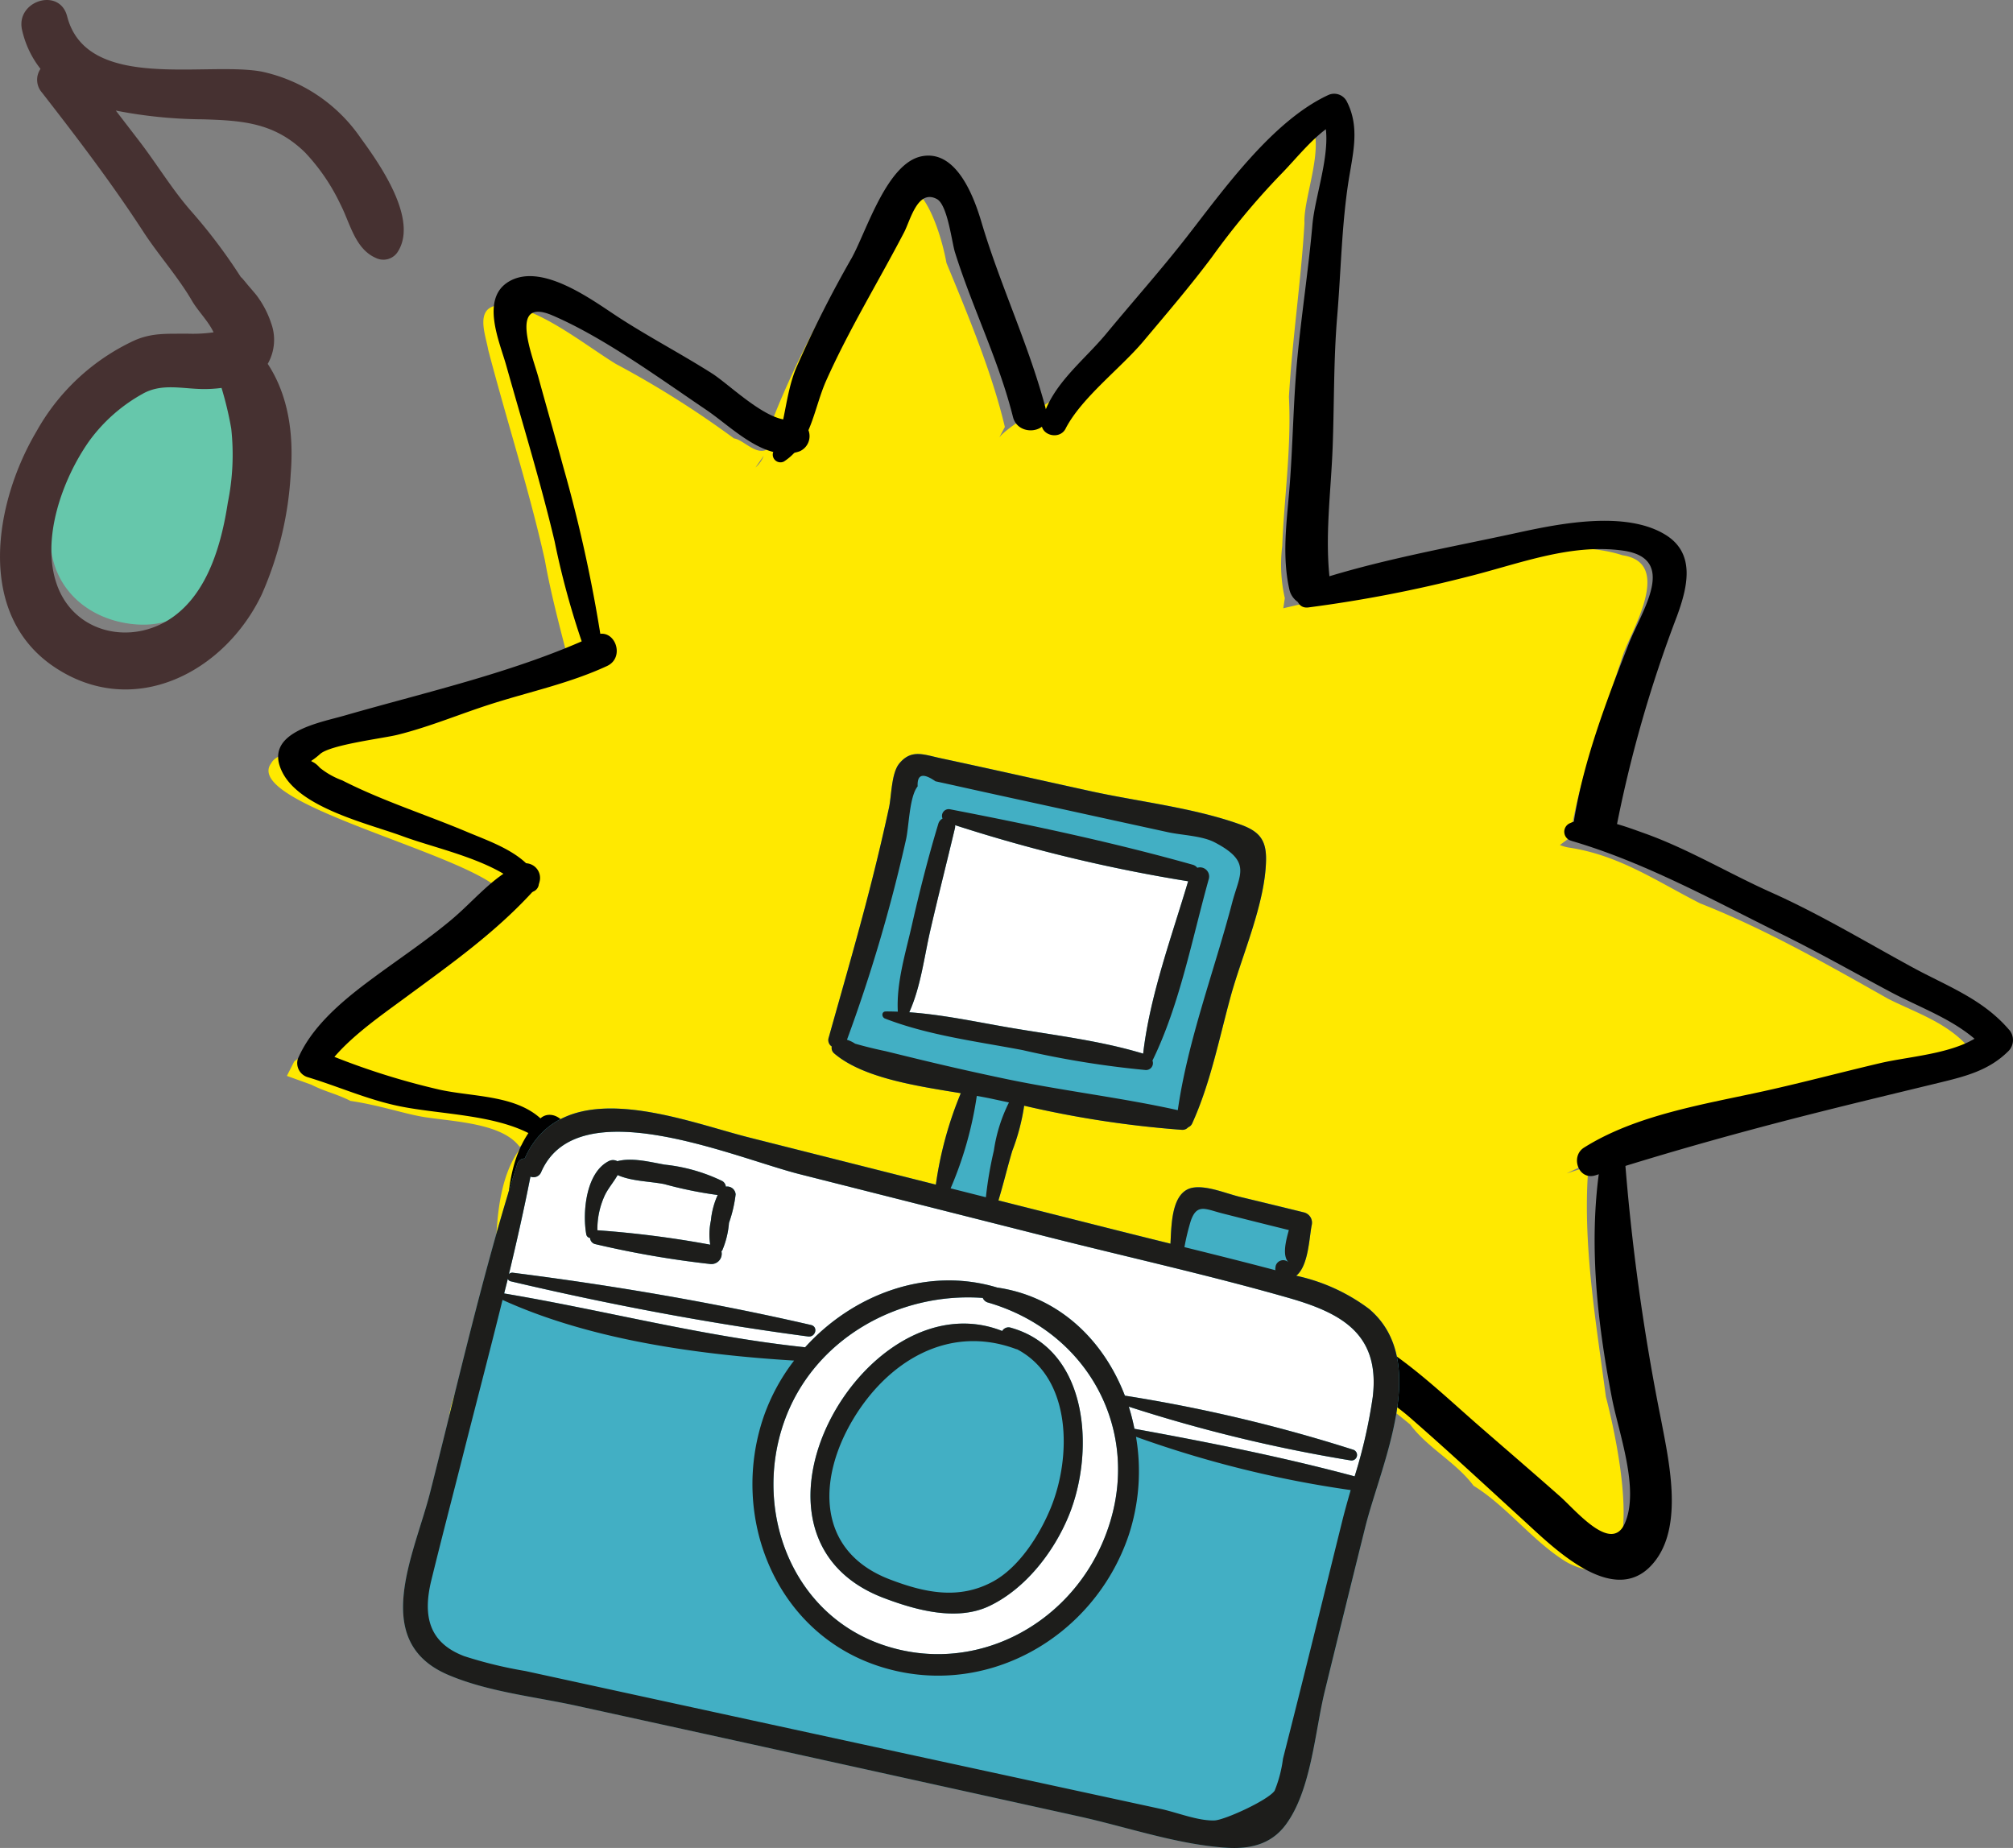 <svg xmlns="http://www.w3.org/2000/svg" viewBox="0 0 206.34 189.416">
  <rect x="0" y="0" width="206.34" height="189.416" fill="#808080" stroke="none"/>
  <title>Recurso 2</title>
  <g id="Capa_2" data-name="Capa 2">
    <g id="Editar">
      <g>
        <g>
          <g>
            <path d="M130.84,137.937l.543.275c-.098-.132-.168-.226-.227-.307-.091-.033-.183-.065-.275-.097C130.866,137.85,130.855,137.894,130.84,137.937Z" fill="#fff"/>
            <path d="M166.068,158.347c1.158-4.314-.805-12.696-1.459-15.183-.994-7.577-2.429-15.752-1.788-23.617l-2.231.729c7.446-3.667,16.658-4.948,24.391-6.98,3.866-1.016,7.732-2.031,11.002-2.606,2.231-.729,4.905-.861,6.252-2.783-2.209-2.982-5.766-4.043-8.726-5.546-6.363-3.601-12.725-7.203-19.242-9.766-4.441-2.254-8.284-4.95-13.476-5.722a3.842,3.842,0,0,1-.896-.26l1.051-.779c.928-6.23,3.491-12.747,5.458-18.822.906-2.519,5.104-9.323-.088-10.096-6.075-1.967-13.366.662-18.866,1.964-5.502,1.303-10.406,2.164-15.907,3.468l.155-1.038a15.514,15.514,0,0,1-.264-5.347c.176-4.749.951-9.942.685-15.288.333-5.789,1.261-12.018,1.593-17.806-.133-2.673,2.276-8.152.509-10.538-2.232.729-4.927,4.573-6.717,5.898C123.77,21.918,121.075,25.762,117.783,30.047c-3.137,3.247-5.833,7.091-8.97,10.338-1.081.801-5.455,3.235-6.386,4.459l.575-1.079C101.699,38.264,99.358,32.609,97.016,26.953c-.287-1.635-1.59-7.136-4.108-8.042-2.077-.309-3.137,3.247-3.889,4.728-3.602,6.362-7.203,12.724-9.766,19.241a18.684,18.684,0,0,1-.727,3.24c-1.122.48-2.331-1.042-3.294-1.185a99.098,99.098,0,0,0-12.128-7.645c-3.402-2.099-8.129-5.988-11.841-6.011-2.673.133-1.503,2.961-1.215,4.595,2.031,7.733,4.218,14.427,5.808,21.563.567,3.228,1.565,7.038,2.568,10.855-3.897,1.837-8.519,2.695-12.753,4.079A42.917,42.917,0,0,1,35.11,75.573c-1.194.884-6.54,1.149-7.291,2.629-3.136,4.082,19.568,9.127,23.509,13.072a20.493,20.493,0,0,0-4.909,4.559q-6.264,4.639-12.527,9.278c-.597.442-1.348,1.922-1.944,2.364q-.894.662-1.79,1.325l-.751,1.48,2.518.906c1.48.751,2.519.906,3.999,1.657,3.115.464,5.634,1.37,7.71,1.679,3.115.464,7.865.642,9.632,3.028l.597-.442c-3.138,3.247-3.027,9.632-3.05,13.343-1.061,3.557-1.525,6.672-3.028,9.632-.751,1.48-2.408,5.478-1.524,6.672,1.193-.883,2.982-2.209,4.175-3.092q3.58-2.651,7.158-5.302L68.332,130.409l.597-.442c-.751,1.48-1.539,12.375-1.252,14.01-.751,1.48,15.42-10.926,15.11-8.849.442.597,6.866,27.118,7.462,26.677,2.673-.132,8.277-14.913,14.557-23.307,4.418,5.966,8.682,12.968,14.89,17.609.442.596,1.612,3.424,3.688,3.734,2.673-.132,2.851-4.882,3.16-6.959,1.774-4.93,2.565-10.008,4.297-14.945l-.937-.476c.341.11.651.232.978.347.023-.064.038-.129.061-.192l.214.29c5.356,1.925,9.006,4.497,13.393,8.107,1.767,2.386,4.727,3.889,6.494,6.275,3.402,2.098,6.053,5.677,9.455,7.777a7.331,7.331,0,0,0,2.141.822ZM78.286,46.712a3.045,3.045,0,0,1-.845,1.205ZM51.437,91.383a2.272,2.272,0,0,1,.351.473Z" fill="#ffe900"/>
          </g>
          <g>
            <path d="M106.653,137.544c3.022,5.007,5.927,10.058,9.924,14.372,1.656,1.787,3.514,3.293,4.993,5.174,1.015,1.29,1.974,2.815,3.758,3.117,2.979.504,4.38-2.341,4.969-4.775,1.494-6.181,2.866-12.415,4.832-18.494l-3.004.476a2.992,2.992,0,0,0,1.312.816,1.425,1.425,0,0,0,1.887-1.541,2.768,2.768,0,0,0-.468-1.476,1.764,1.764,0,0,0-3.004.476c-1.652,4.703-2.862,9.631-4.144,14.443-.315,1.183-.458,2.3-.674,3.506-.214,1.197-.004,1.971-1.324,2.013-1.445.045-.94-.718-1.817-1.488-5.964-5.236-10.745-11.486-15.954-17.491-.564-.65-1.75.1-1.284.871Z"/>
            <path d="M70.497,128.385c-7.662,4.98-15.004,10.449-22.464,15.724l2.274.934c-.657-2.015,1.11-4.49,1.886-6.317a50.106,50.106,0,0,0,2.123-6.74c1.409-5.256.171-10.613,3.438-15.408.99-1.453-1.236-3.114-2.433-1.871-4.265,4.428-2.864,10.472-4.109,15.933-.824,3.618-2.439,6.797-3.534,10.293-.512,1.635-.986,3.276-.366,4.932a1.581,1.581,0,0,0,2.594.689c7.23-5.546,14.533-11.022,21.536-16.852.699-.582-.167-1.822-.946-1.316Z"/>
            <path d="M56.385,115.763c-2.444-3.585-7.431-3.233-11.255-4.055a74.343,74.343,0,0,1-12.739-4.157l.823,2.225c1.767-2.883,5.663-5.551,8.314-7.506,4.76-3.51,9.421-6.791,13.376-11.207a1.504,1.504,0,0,0-1.702-2.432c-2.841,1.36-4.612,3.712-7.001,5.701-2.724,2.267-5.746,4.244-8.577,6.375-2.764,2.081-5.738,4.636-7.096,7.835a1.505,1.505,0,0,0,.991,1.862c3.188.963,6.102,2.291,9.376,2.971,4.482.93,10.664.816,14.491,3.488.736.514,1.454-.429.997-1.099Z"/>
            <path d="M55.205,90.298c-1.113-2.757-4.799-3.959-7.31-5.018-4.244-1.79-8.704-3.194-12.812-5.29a8.103,8.103,0,0,1-2.293-1.292c-.997-1.141-1.341-.191.022-1.412,1.069-.958,6.479-1.606,7.926-1.966,3.36-.835,6.474-2.169,9.761-3.208,3.951-1.249,7.935-2.093,11.721-3.844,1.966-.909.748-4.064-1.224-3.145-8.026,3.738-17.214,5.784-25.68,8.223-2.592.747-8.463,1.737-6.359,5.839,1.885,3.674,8.824,5.239,12.338,6.537,3.644,1.345,9.682,2.521,12.428,5.497a.911.911,0,0,0,1.483-.92Z"/>
            <path d="M61.837,66.929a148.749,148.749,0,0,0-4.111-19.118c-.825-3.05-1.702-6.086-2.537-9.133-.618-2.255-3.088-8.29,1.445-6.345C61.911,34.597,67.638,38.804,72.377,41.999c2.68,1.808,6.089,5.448,9.573,4.266a1.695,1.695,0,0,0-.805-3.249c-2.398.371-6.339-3.581-8.151-4.733-3.163-2.011-6.48-3.738-9.622-5.781-2.612-1.699-7.788-5.617-11.17-3.666-3.003,1.733-.994,6.19-.31,8.626,1.683,5.998,3.521,11.955,4.957,18.019a83.356,83.356,0,0,0,3.421,12.077c.389.967,1.683.233,1.569-.628Z"/>
            <path d="M80.338,47.315c2.799-1.786,3.081-5.455,4.345-8.291,2.34-5.247,5.349-10.139,7.998-15.224.637-1.223,1.376-4.456,3.353-3.397,1.096.587,1.528,4.415,1.85,5.445,1.787,5.714,4.476,11.029,5.947,16.883.542,2.157,3.998,1.633,3.439-.537-1.72-6.675-4.724-12.863-6.672-19.439-.774-2.613-2.579-7.468-6.152-6.73-3.561.735-5.65,7.741-7.149,10.428a119.183,119.183,0,0,0-5.651,11.184c-1.204,2.817-1.138,6.064-2.399,8.727a.79.79,0,0,0,1.091.95Z"/>
            <path d="M109.227,43.933c1.636-3.175,5.65-6.185,7.988-8.968,2.39-2.844,4.786-5.639,7.012-8.614a76.857,76.857,0,0,1,6.911-8.323c1.902-1.911,3.789-4.497,6.225-5.699l-1.893-.706c1.405,2.954-.65,8.109-.941,11.397-.405,4.584-1.11,9.136-1.548,13.717-.433,4.536-.449,9.109-.836,13.661-.286,3.368-.724,6.678.016,10.009a2.124,2.124,0,0,0,4.171-.797c-.558-4.588.098-9.175.27-13.779.168-4.505.089-8.945.469-13.449.386-4.585.452-9.281,1.159-13.821.436-2.798,1.184-5.483-.16-8.125a1.455,1.455,0,0,0-1.893-.706c-5.709,2.633-10.724,9.664-14.462,14.467-2.663,3.422-5.54,6.645-8.305,9.988-2.332,2.819-5.663,5.259-6.603,8.939-.369,1.445,1.769,2.078,2.422.81Z"/>
            <path d="M134.105,62.263a136.031,136.031,0,0,0,16.37-3.16c5.139-1.277,10.472-3.419,15.861-2.669,5.743.799,1.926,6.192.622,9.542-2.254,5.79-4.572,11.786-5.586,17.94-.455,2.765,3.746,4.042,4.245,1.232a131.625,131.625,0,0,1,6.282-22c1.073-2.943,1.939-6.389-1.156-8.316-4.049-2.522-10.818-1.18-15.105-.245-7.245,1.581-14.853,2.884-21.868,5.284-1.223.419-1.119,2.568.334,2.393Z"/>
            <path d="M162.555,84.693l-.876-.283-.602,1.779c7.533,2.204,14.523,6.092,21.554,9.563,3.772,1.862,7.425,3.938,11.136,5.914,3.47,1.848,7.245,3.047,9.919,6.062l-.026-2.22c-2.482,2.49-7.629,2.687-10.95,3.467-3.952.928-7.872,1.976-11.837,2.854-6.105,1.351-13.136,2.423-18.505,5.802-1.434.902-.566,3.393,1.175,2.838,7.669-2.444,15.212-4.543,23.027-6.506,4.147-1.042,8.299-2.034,12.451-3.043,2.632-.64,4.949-1.27,6.885-3.217a1.607,1.607,0,0,0-.026-2.22c-2.719-3.136-6.357-4.428-9.913-6.368-4.793-2.614-9.433-5.415-14.427-7.649-4.323-1.934-8.536-4.474-12.992-6.058-2.136-.759-5.412-2.068-7.581-1.046a.952.952,0,0,0,.352,1.845l.921-.028c.812-.024,1.205-1.195.315-1.486Z"/>
            <path d="M164.273,117.906c-1.585,8.342-.651,17.173.97,25.464.687,3.517,2.849,9.321,1.298,12.792-1.378,3.085-5.013-1.346-6.624-2.773-2.765-2.448-5.57-4.848-8.354-7.276-5.309-4.631-11.381-10.799-18.81-11.562a1.644,1.644,0,0,0-1.019,3.077c4.296,2.68,8.941,4.31,12.851,7.722,3.914,3.415,7.744,6.975,11.568,10.468,3.093,2.826,9.653,9.472,13.621,4.02,2.72-3.738,1.298-10.062.514-14.199a224.123,224.123,0,0,1-3.771-27.345c-.076-1.177-1.98-1.782-2.245-.388Z"/>
            <path d="M70.873,128.397c-1.792,4.515-.553,9.634-1.593,14.191a.963.963,0,0,0,.737,1.112c1.433.394,3.885-1.914,4.934-2.608,2.986-1.979,6.7-3.769,9.409-6.058.223-.188-.005-1.717.237.063a37.171,37.171,0,0,0,1.053,4.007c1.033,4.027,2.041,8.059,3.103,12.078.571,2.158,1.493,11.986,5.305,10.055,2.799-1.418,4.664-6.755,5.998-9.267,2.556-4.81,5.994-9.518,8.061-14.531.321-.779-.739-1.319-1.304-.833-4.469,3.841-6.968,10.756-9.708,15.857a43.324,43.324,0,0,1-4.041,6.546c-.038.048,1.113,1.479.423.272a10.423,10.423,0,0,1-.655-2.1c-2.225-7.458-3.456-15.376-6.12-22.687-1.68-4.611-7.56,1.206-10.122,2.965-1.577,1.082-3.131,2.203-4.72,3.268-.328.22-1.518.748-1.694,1.097q1.002,1.838.991.8l-.047-.375c.655-1.173.03-4.629.111-6.051.133-2.328.071-5.037.852-7.265.278-.793-.891-1.336-1.209-.536Z"/>
          </g>
        </g>
        <g>
          <path d="M130.733,130.197a1.072,1.072,0,0,1-.007-.199l.033-.227a.796.796,0,0,1,1.317-.386c-.653-.673-.284-2.159.037-3.303q-3.42-.846-6.834-1.713c-1.702-.434-2.588-1.043-3.215.759a22.787,22.787,0,0,0-.654,2.704C124.524,128.601,127.635,129.379,130.733,130.197Z" fill="#fff"/>
          <path d="M91.201,161.886c3.54,1.356,7.074,2.13,10.585.22,2.698-1.467,4.778-4.786,5.898-7.495,2.168-5.243,2.195-13.356-3.437-16.312a.422.422,0,0,1-.083-.013c-6.912-2.586-13.165,1.24-16.73,7.21C83.794,151.593,83.677,159.003,91.201,161.886Z" fill="#fff"/>
          <path d="M116.444,147.272a20.986,20.986,0,0,1-.761,10.125c-3.594,10.572-14.875,16.927-25.673,13.362-10.553-3.484-15.227-15.29-11.745-25.508a20.425,20.425,0,0,1,3.132-5.79c-9.883-.61-20.872-2.119-29.886-6.219-1.287,5.206-2.652,10.395-3.968,15.588-1.108,4.374-2.249,8.74-3.325,13.122-.903,3.679-.263,6.425,3.362,7.804a43.743,43.743,0,0,0,6.258,1.522q25.769,5.62,51.548,11.193,6.809,1.474,13.618,2.949c1.661.36,3.79,1.233,5.484,1.176,1.026-.034,5.48-2.06,6.165-3.046a13.12,13.12,0,0,0,.858-3.289c2.06-8.069,4.04-16.159,6.044-24.241.269-1.085.577-2.182.893-3.286A111.007,111.007,0,0,1,116.444,147.272Z" fill="#fff"/>
          <path d="M120.728,113.793c1.011-7.127,3.756-14.325,5.575-21.278.763-2.916,2.028-4.173-1.792-6.171-1.308-.684-3.346-.728-4.772-1.038q-5.249-1.142-10.495-2.295c-3.816-.836-7.636-1.657-11.448-2.51q-.954-.209-1.908-.418-1.923-1.335-1.825.519c-.863,1.071-.881,4.106-1.203,5.492a161.548,161.548,0,0,1-6.043,20.483,3.205,3.205,0,0,1,.835.401q1.536.437,3.099.762c1.264.309,2.527.621,3.792.925q4.27,1.026,8.568,1.929C108.947,111.814,114.916,112.503,120.728,113.793Zm-30.013-9.391c-.36-.139-.378-.723.074-.728.413-.004.827.008,1.24.022-.158-2.956.778-5.946,1.431-8.82.796-3.504,1.679-6.991,2.719-10.431a.872.872,0,0,1,.435-.542.689.689,0,0,1,.782-.948c8.289,1.6,16.744,3.395,24.869,5.683a.87.87,0,0,1,.461.309.935.935,0,0,1,1.183,1.132c-1.707,6.103-2.98,12.918-5.779,18.633a.707.707,0,0,1-.699.966,96.469,96.469,0,0,1-12.617-2.045C100.123,106.743,95.179,106.128,90.715,104.401Z" fill="#fff"/>
          <path d="M101.622,112.617c-.467-.1-.973-.194-1.496-.287a37.812,37.812,0,0,1-2.684,9.476q1.808.457,3.616.913a38.984,38.984,0,0,1,.817-4.783,16.182,16.182,0,0,1,1.547-4.933Q102.52,112.809,101.622,112.617Z" fill="#fff"/>
          <path d="M131.758,187.078c-1.494,1.982-3.641,2.457-5.991,2.314-4.984-.301-10.267-2.133-15.133-3.207q-17.007-3.752-34.014-7.504-8.747-1.929-17.498-3.838c-4.316-.945-9.079-1.43-13.166-3.166-8.086-3.436-3.483-12.341-1.864-18.706,2.857-11.234,5.415-22.602,8.928-33.652a.772.772,0,0,1,.763-.567c3.963-8.898,16.163-3.888,23.013-2.159q9.567,2.415,19.134,4.83a38.215,38.215,0,0,1,2.558-9.372c-4.492-.734-10.048-1.553-12.995-4.093a.731.731,0,0,1-.231-.695.785.785,0,0,1-.308-.929c1.429-5.108,2.914-10.204,4.231-15.343q1.046-4.085,1.943-8.207c.262-1.206.236-3.53,1.052-4.523,1.232-1.499,2.488-.921,4.276-.537,5.093,1.092,10.175,2.235,15.262,3.353,5.004,1.099,10.588,1.7,15.407,3.428,1.974.708,2.694,1.59,2.65,3.686-.093,4.461-2.479,9.735-3.646,14.014-1.174,4.308-2.065,8.846-3.913,12.919a.747.747,0,0,1-.419.417.784.784,0,0,1-.651.263,104.833,104.833,0,0,1-16.164-2.472,21.717,21.717,0,0,1-1.222,4.638c-.5,1.682-.905,3.393-1.416,5.071q6.256,1.579,12.511,3.158,2.56.646,5.125,1.276c.106-2.074.106-5.51,2.453-5.762,1.471-.158,3.284.635,4.727.978q3.26.775,6.513,1.582a1.084,1.084,0,0,1,.787,1.285c-.264,1.258-.317,4.182-1.593,5.203a19.146,19.146,0,0,1,7.463,3.396c6.359,5.371,1.208,15.942-.398,22.43q-2.077,8.395-4.143,16.792C134.774,177.528,134.406,183.564,131.758,187.078Z" fill="#42afc4"/>
          <path d="M117.178,107.999c.684-5.93,2.909-11.943,4.611-17.669a160.129,160.129,0,0,1-23.887-5.75.892.892,0,0,1-.011.276c-.83,3.495-1.717,6.977-2.524,10.478-.642,2.786-.983,5.81-2.165,8.425,3.418.24,6.819.978,10.186,1.556C107.959,106.1,112.733,106.651,117.178,107.999Z" fill="#fff"/>
          <path d="M132.054,133.024c-8.061-2.305-16.29-4.128-24.418-6.182q-12.844-3.247-25.688-6.493c-6.613-1.672-22.71-8.736-26.458-.246a.848.848,0,0,1-1.116.501c-.659,3.348-1.41,6.677-2.206,9.997a.464.464,0,0,1,.406-.145c10.196,1.292,20.533,3.048,30.55,5.355.778.179.472,1.279-.283,1.179-10.186-1.339-20.479-3.299-30.478-5.652a.405.405,0,0,1-.307-.258c-.121.501-.254.999-.377,1.5,10.361,1.739,20.33,4.409,30.849,5.516l.003.001c4.898-5.417,12.485-8.298,19.684-6.123,6.414.94,10.932,5.47,13.091,11.082a157.658,157.658,0,0,1,23.394,5.538.565.565,0,0,1-.264,1.097,154.954,154.954,0,0,1-22.73-5.508,21.603,21.603,0,0,1,.578,2.269c7.516,1.367,15.198,2.893,22.573,4.875a52.032,52.032,0,0,0,1.859-8.141C141.478,136.725,137.502,134.582,132.054,133.024ZM72.809,129.562a99.936,99.936,0,0,1-11.804-2.043.681.681,0,0,1-.518-.625.458.458,0,0,1-.395-.394c-.4-2.258-.03-6.385,2.378-7.517a.936.936,0,0,1,.81.04c1.529-.399,3.346.086,4.858.353a17.751,17.751,0,0,1,5.908,1.686.766.766,0,0,1,.358.568.865.865,0,0,1,1.002.793,13.563,13.563,0,0,1-.682,2.924,9.047,9.047,0,0,1-.693,2.83c-.02.032-.055.05-.081.077A1.06,1.06,0,0,1,72.809,129.562Z" fill="#fff"/>
          <path d="M90.525,168.615c9.211,3.124,18.863-1.868,22.564-10.668,4.386-10.428-1.103-21.314-11.794-24.431a.804.804,0,0,1-.555-.478c-8.682-.635-17.391,4.237-20.371,12.719C77.187,154.812,81.114,165.423,90.525,168.615Zm12.202-32.187a.754.754,0,0,1,.913-.328c8.009,2.265,8.581,12.735,5.919,19.241-1.524,3.725-4.439,7.511-8.152,9.277-3.34,1.588-7.543.418-10.815-.823C73.665,157.373,88.694,130.874,102.728,136.428Z" fill="#fff"/>
          <path d="M73.566,122.49a41.535,41.535,0,0,1-5.473-1.117c-1.519-.297-3.346-.287-4.785-.929-.393.705-.943,1.32-1.307,2.064a8.279,8.279,0,0,0-.767,3.595A103.499,103.499,0,0,1,72.8,127.582a6.823,6.823,0,0,1,.071-2.475A8.155,8.155,0,0,1,73.566,122.49Z" fill="#fff"/>
          <path d="M117.432,109.678a.707.707,0,0,0,.699-.966c2.799-5.715,4.072-12.53,5.779-18.633a.935.935,0,0,0-1.183-1.132.87.87,0,0,0-.461-.309c-8.125-2.288-16.58-4.084-24.869-5.683a.689.689,0,0,0-.782.948.872.872,0,0,0-.435.542c-1.04,3.44-1.923,6.927-2.719,10.431-.653,2.874-1.589,5.865-1.431,8.82-.413-.014-.826-.026-1.24-.022-.452.005-.434.589-.074.728,4.464,1.727,9.407,2.341,14.099,3.232A96.469,96.469,0,0,0,117.432,109.678Zm-24.23-5.919c1.182-2.616,1.523-5.639,2.165-8.425.807-3.501,1.694-6.982,2.524-10.478a.892.892,0,0,0,.011-.276,160.129,160.129,0,0,0,23.887,5.75c-1.702,5.726-3.927,11.739-4.611,17.669-4.445-1.348-9.219-1.899-13.79-2.683C100.021,104.737,96.62,103.999,93.202,103.759Z" fill="#1d1d1b"/>
          <path d="M74.723,125.347a13.563,13.563,0,0,0,.682-2.924.865.865,0,0,0-1.002-.793.766.766,0,0,0-.358-.568,17.751,17.751,0,0,0-5.908-1.686c-1.512-.267-3.329-.752-4.858-.353a.936.936,0,0,0-.81-.04c-2.408,1.133-2.777,5.259-2.378,7.517a.458.458,0,0,0,.395.394.681.681,0,0,0,.518.625,99.936,99.936,0,0,0,11.804,2.043,1.06,1.06,0,0,0,1.14-1.308c.026-.028.06-.045.081-.077A9.047,9.047,0,0,0,74.723,125.347Zm-13.489.755a8.279,8.279,0,0,1,.767-3.595c.364-.744.914-1.359,1.307-2.064,1.439.642,3.266.633,4.785.929a41.535,41.535,0,0,0,5.473,1.117,8.155,8.155,0,0,0-.695,2.616,6.823,6.823,0,0,0-.071,2.475A103.499,103.499,0,0,0,61.234,126.102Z" fill="#1d1d1b"/>
          <path d="M140.328,134.16a19.146,19.146,0,0,0-7.463-3.396c1.276-1.021,1.329-3.945,1.593-5.203a1.084,1.084,0,0,0-.787-1.285q-3.254-.801-6.513-1.582c-1.443-.343-3.256-1.136-4.727-.978-2.346.252-2.347,3.687-2.453,5.762q-2.564-.634-5.125-1.276-6.255-1.579-12.511-3.158c.512-1.678.916-3.389,1.416-5.071a21.717,21.717,0,0,0,1.222-4.638,104.833,104.833,0,0,0,16.164,2.472.784.784,0,0,0,.651-.263.747.747,0,0,0,.419-.417c1.848-4.073,2.739-8.611,3.913-12.919,1.166-4.279,3.553-9.553,3.646-14.014.044-2.096-.676-2.979-2.65-3.686-4.819-1.728-10.403-2.328-15.407-3.428-5.087-1.117-10.169-2.261-15.262-3.353-1.788-.383-3.045-.962-4.276.537-.816.992-.79,3.316-1.052,4.523q-.894,4.121-1.943,8.207c-1.316,5.139-2.802,10.235-4.231,15.343a.785.785,0,0,0,.308.929.731.731,0,0,0,.231.695c2.947,2.54,8.502,3.358,12.995,4.093a38.215,38.215,0,0,0-2.558,9.372q-9.567-2.415-19.134-4.83c-6.849-1.729-19.049-6.739-23.013,2.159a.772.772,0,0,0-.763.567c-3.512,11.05-6.07,22.417-8.928,33.652-1.619,6.365-6.222,15.27,1.864,18.706,4.087,1.737,8.85,2.221,13.166,3.166q8.75,1.917,17.498,3.838,17.008,3.75,34.014,7.504c4.866,1.074,10.148,2.905,15.133,3.207,2.35.142,4.497-.333,5.991-2.314,2.648-3.513,3.016-9.55,4.029-13.696q2.054-8.4,4.143-16.792C141.536,150.102,146.687,139.531,140.328,134.16Zm-18.264-9.032c.627-1.801,1.513-1.193,3.215-.759q3.414.87,6.834,1.713c-.322,1.144-.69,2.63-.037,3.303a.796.796,0,0,0-1.317.386l-.033.227a1.072,1.072,0,0,0,.007.199c-3.099-.818-6.21-1.596-9.323-2.365A22.787,22.787,0,0,1,122.064,125.128ZM94.544,108.664c-1.265-.304-2.528-.616-3.792-.925q-1.564-.324-3.099-.762a3.205,3.205,0,0,0-.835-.401,161.548,161.548,0,0,0,6.043-20.483c.322-1.386.34-4.422,1.203-5.492q-.098-1.854,1.825-.519.954.209,1.908.418c3.812.853,7.632,1.674,11.448,2.51q5.247,1.151,10.495,2.295c1.425.31,3.464.354,4.772,1.038,3.82,1.998,2.554,3.255,1.792,6.171-1.819,6.953-4.564,14.151-5.575,21.278-5.812-1.29-11.781-1.979-17.617-3.2Q98.813,109.693,94.544,108.664Zm7.331,9.271a38.984,38.984,0,0,0-.817,4.783q-1.808-.456-3.616-.913a37.812,37.812,0,0,0,2.684-9.476c.523.093,1.028.187,1.496.287q.896.192,1.8.385A16.182,16.182,0,0,0,101.875,117.936Zm35.681,38.084c-2.003,8.083-3.984,16.173-6.044,24.241a13.12,13.12,0,0,1-.858,3.289c-.685.986-5.139,3.011-6.165,3.046-1.694.057-3.823-.817-5.484-1.176q-6.809-1.475-13.618-2.949-25.778-5.581-51.548-11.193a43.743,43.743,0,0,1-6.258-1.522c-3.625-1.379-4.266-4.125-3.362-7.804,1.076-4.382,2.217-8.748,3.325-13.122,1.316-5.193,2.681-10.382,3.968-15.588,9.014,4.101,20.003,5.609,29.886,6.219a20.425,20.425,0,0,0-3.132,5.79c-3.482,10.217,1.191,22.024,11.745,25.508,10.798,3.565,22.079-2.789,25.673-13.362a20.986,20.986,0,0,0,.761-10.125,111.007,111.007,0,0,0,22.006,5.462C138.133,153.837,137.825,154.934,137.556,156.019ZM80.369,145.756c2.98-8.482,11.689-13.354,20.371-12.719a.804.804,0,0,0,.555.478c10.691,3.117,16.18,14.002,11.794,24.431-3.701,8.799-13.353,13.792-22.564,10.668C81.114,165.423,77.187,154.812,80.369,145.756Zm58.486,5.57c-7.375-1.982-15.057-3.508-22.573-4.875a21.603,21.603,0,0,0-.578-2.269,154.954,154.954,0,0,0,22.73,5.508.565.565,0,0,0,.264-1.097,157.658,157.658,0,0,0-23.394-5.538c-2.159-5.612-6.677-10.142-13.091-11.082-7.199-2.174-14.786.706-19.684,6.123l-.003-.001c-10.52-1.107-20.489-3.777-30.849-5.516.123-.501.256-.999.377-1.5a.405.405,0,0,0,.307.258c9.999,2.353,20.293,4.313,30.478,5.652.756.099,1.061-1.0.283-1.179-10.017-2.307-20.353-4.063-30.55-5.355a.464.464,0,0,0-.406.145c.796-3.32,1.547-6.649,2.206-9.997a.848.848,0,0,0,1.116-.501c3.747-8.49,19.845-1.426,26.458.246q12.844,3.247,25.688,6.493c8.128,2.054,16.358,3.878,24.418,6.182,5.449,1.558,9.424,3.701,8.66,10.161A52.032,52.032,0,0,1,138.855,151.326Z" fill="#1d1d1b"/>
          <path d="M90.593,163.794c3.272,1.241,7.475,2.411,10.815.823,3.714-1.766,6.628-5.552,8.152-9.277,2.661-6.506,2.09-16.976-5.919-19.241a.754.754,0,0,0-.913.328C88.694,130.874,73.665,157.373,90.593,163.794Zm-3.158-18.298c3.565-5.971,9.819-9.796,16.73-7.21a.422.422,0,0,0,.083.013c5.633,2.956,5.605,11.069,3.437,16.312-1.12,2.709-3.201,6.028-5.898,7.495-3.511,1.909-7.046,1.136-10.585-.22C83.677,159.003,83.794,151.593,87.435,145.496Z" fill="#1d1d1b"/>
        </g>
        <g>
          <path d="M18.759,36.251a12.75,12.75,0,0,0-8.585,5.651c-2.288,3.588-4.626,8.257-4.963,12.545-.403,5.118,3.176,8.856,8.159,9.495,10.014,1.285,12.252-12.115,12.423-19.389a7.543,7.543,0,0,0-.449-2.803,2.802,2.802,0,0,0,.738-2.467C25.467,35.685,21.55,35.664,18.759,36.251Z" fill="#66c7ab"/>
          <path d="M36.983,14.162A16.49,16.49,0,0,0,26.815,7.337c-5.744-1.059-17.935,2.107-19.933-5.664-.778-3.03-5.33-1.575-4.613,1.43a9.978,9.978,0,0,0,1.882,3.958,1.98,1.98,0,0,0,.158,2.436c3.608,4.636,7.161,9.299,10.365,14.228,1.588,2.443,3.525,4.576,5.013,7.119.621,1.06,1.666,2.066,2.205,3.219a15.076,15.076,0,0,1-2.71.137c-1.983.033-3.537-.122-5.403.696a22.164,22.164,0,0,0-10.043,9.33c-4.321,7.294-6.278,18.787,1.916,24.198,8.069,5.328,17.35.507,21.169-7.471a35.381,35.381,0,0,0,2.979-12.408c.324-3.983-.226-8.018-2.358-11.249a4.969,4.969,0,0,0,.343-4.195,9.855,9.855,0,0,0-1.522-2.875q-.407-.488-.822-.968c-.168-.195-1.009-1.248-.639-.676a55.385,55.385,0,0,0-5.099-6.814c-1.993-2.238-3.601-4.928-5.43-7.309q-1.2-1.563-2.402-3.125a47.778,47.778,0,0,0,8.933.896c4.141.124,7.364.365,10.476,3.409a20.522,20.522,0,0,1,3.61,5.294c.989,1.902,1.481,4.567,3.632,5.504a1.748,1.748,0,0,0,2.303-.713C42.838,22.394,38.914,16.803,36.983,14.162Zm-13.281,29.764a24.621,24.621,0,0,1-.349,7.591c-.647,4.219-2.031,9.238-5.726,11.796-4.146,2.869-9.99,1.628-11.779-3.345-1.688-4.689.56-10.889,3.3-14.768a16.878,16.878,0,0,1,5.423-4.806c1.92-1.113,3.932-.572,6.045-.521a13.364,13.364,0,0,0,2.093-.111A35.131,35.131,0,0,1,23.702,43.926Z" fill="#463131"/>
        </g>
      </g>
    </g>
  </g>
</svg>
